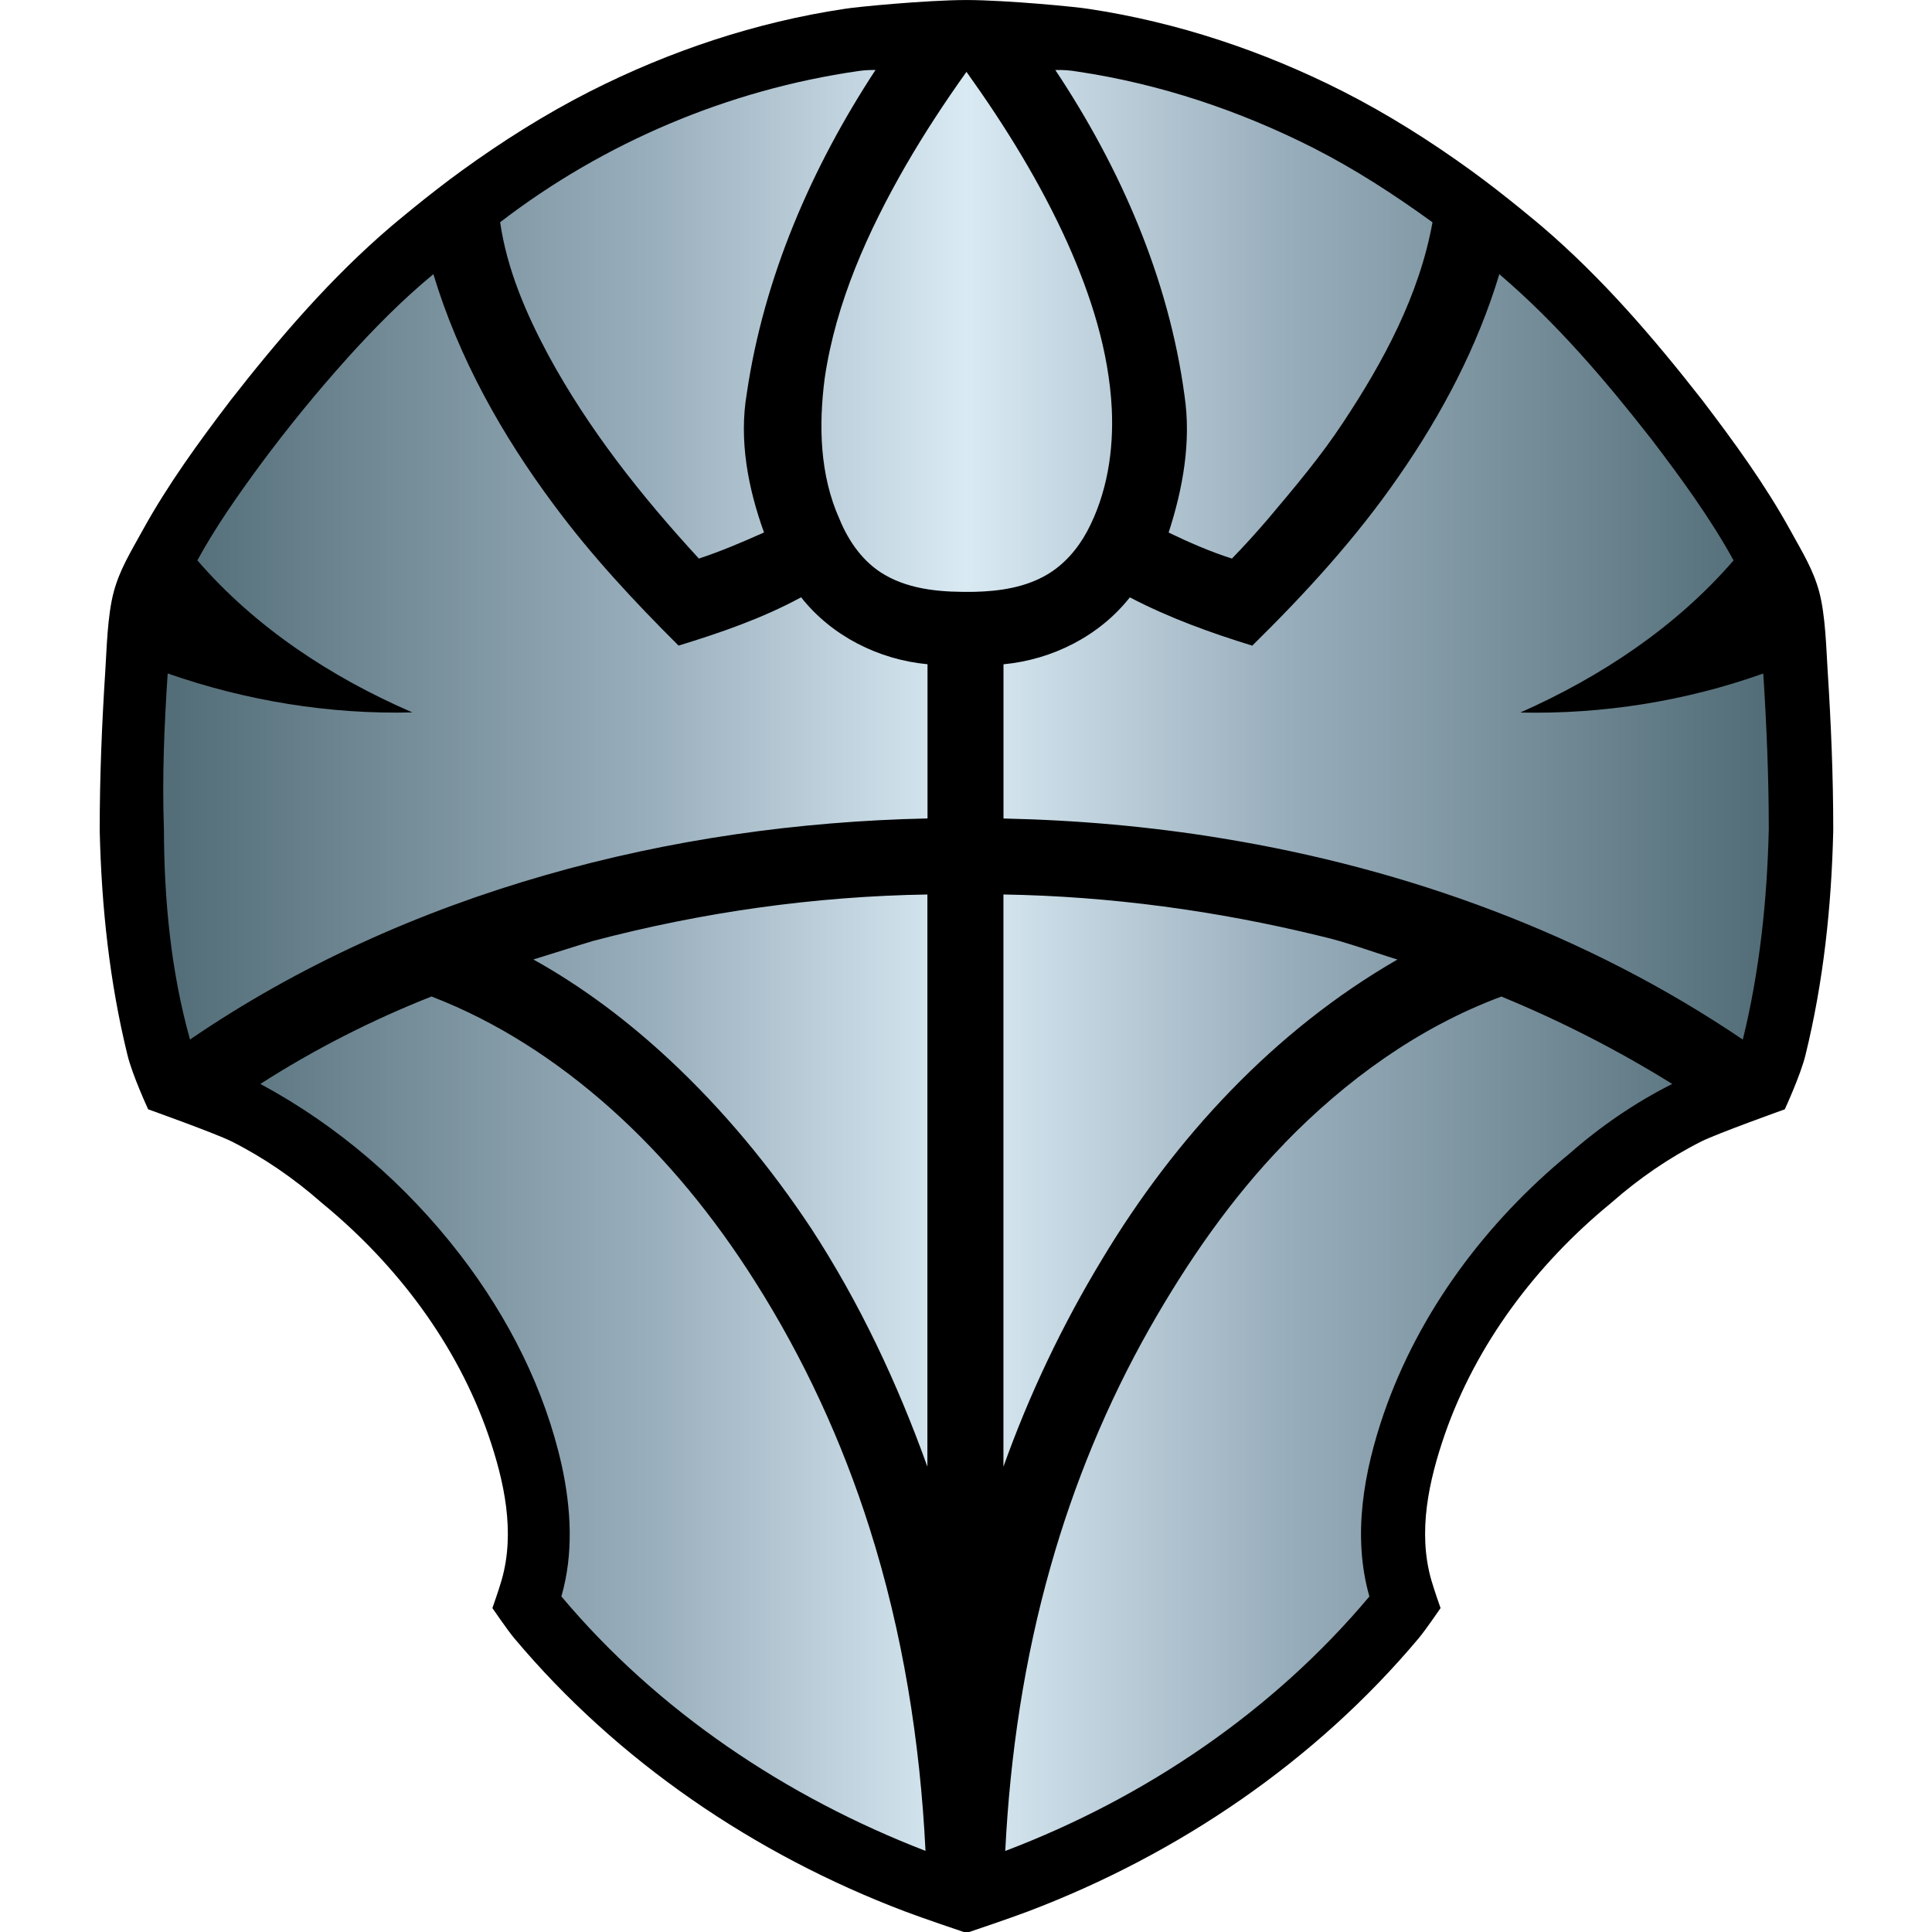 <?xml version="1.0" encoding="UTF-8" standalone="no"?>
<!DOCTYPE svg PUBLIC "-//W3C//DTD SVG 1.1//EN" "http://www.w3.org/Graphics/SVG/1.1/DTD/svg11.dtd">
<svg width="320" height="320" viewBox="0 0 320 320" version="1.1" xmlns="http://www.w3.org/2000/svg" xmlns:xlink="http://www.w3.org/1999/xlink" xml:space="preserve" xmlns:serif="http://www.serif.com/" style="fill-rule:evenodd;clip-rule:evenodd;stroke-linejoin:round;stroke-miterlimit:2;">
    <g transform="matrix(1.054,0,0,1.054,-8.561,-9.482)">
        <path d="M160,312.747C159.14,312.458 153.205,310.459 150.282,309.349C126.721,300.408 105.157,285.776 88.921,266.42C87.863,265.159 85.5,261.7 85.5,261.7C85.5,261.7 86.507,258.861 86.965,257.254C89.112,249.716 87.353,241.722 84.851,234.456C79.898,220.19 70.462,207.706 58.841,198.152C58.757,198.083 58.675,198.013 58.594,197.942C54.31,194.182 49.584,190.912 44.487,188.355C42.005,187.11 31.406,183.32 31.406,183.32C31.406,183.32 28.946,178.008 28.164,174.831C25.328,163.305 24.068,151.436 23.793,139.584C23.792,139.507 23.791,139.43 23.791,139.353C23.791,130.971 24.141,122.608 24.68,114.246C24.881,111.115 25.007,105.694 25.989,102.031C26.919,98.56 28.547,95.937 30.569,92.272C34.516,85.119 39.344,78.488 44.286,71.994C44.312,71.959 44.338,71.925 44.365,71.891C52.02,62.098 60.169,52.593 69.649,44.514C69.649,44.514 75.274,39.73 80.7,35.8C87.075,31.182 93.807,26.933 100.836,23.357C100.84,23.355 100.844,23.353 100.848,23.351C113.382,16.997 126.896,12.485 140.808,10.393C142.604,10.083 153.661,9.018 159.934,9L160.066,9C166.339,9.018 177.396,10.083 179.192,10.393C193.104,12.485 206.618,16.997 219.152,23.351C219.156,23.353 219.16,23.355 219.164,23.357C226.193,26.933 232.925,31.182 239.3,35.8C244.726,39.73 250.351,44.514 250.351,44.514C259.831,52.593 267.98,62.098 275.635,71.891C275.662,71.925 275.688,71.959 275.714,71.994C280.656,78.488 285.484,85.119 289.431,92.272C291.453,95.937 293.081,98.56 294.011,102.031C294.993,105.694 295.119,111.115 295.32,114.246C295.859,122.608 296.209,130.971 296.209,139.353C296.209,139.43 296.208,139.507 296.207,139.584C295.932,151.436 294.672,163.305 291.836,174.831C291.054,178.008 288.594,183.32 288.594,183.32C288.594,183.32 277.995,187.11 275.513,188.355C270.416,190.912 265.69,194.182 261.406,197.942C261.325,198.013 261.243,198.083 261.159,198.152C249.538,207.706 240.102,220.19 235.149,234.456C232.647,241.722 230.888,249.716 233.035,257.254C233.493,258.861 234.5,261.7 234.5,261.7C234.5,261.7 232.137,265.159 231.079,266.42C214.843,285.776 193.279,300.408 169.718,309.349C166.795,310.459 160.86,312.458 160,312.747L160,312.747L160,312.747Z"/>
    </g>
    <g transform="matrix(10.052,0,0,10.052,27.04,-1.811)">
        <path d="M5.551,3.842C7.263,2.526 9.316,1.658 11.453,1.351C11.547,1.336 11.641,1.333 11.736,1.333C10.683,2.94 9.896,4.749 9.616,6.658C9.483,7.431 9.636,8.225 9.899,8.954C9.547,9.111 9.193,9.263 8.826,9.384C7.881,8.357 7.006,7.254 6.341,6.024C5.975,5.341 5.663,4.614 5.551,3.842ZM14.699,1.334C15.77,2.944 16.567,4.767 16.827,6.693C16.941,7.454 16.802,8.23 16.566,8.955C16.905,9.119 17.25,9.269 17.609,9.384C17.818,9.17 18.018,8.947 18.213,8.72C18.643,8.209 19.076,7.698 19.443,7.139C20.109,6.134 20.697,5.042 20.914,3.843C20.29,3.391 19.641,2.969 18.953,2.619C17.736,2.002 16.424,1.563 15.073,1.361C14.949,1.339 14.823,1.33 14.698,1.334L14.699,1.334ZM12.24,2.897C11.613,3.987 11.083,5.16 10.899,6.412C10.798,7.187 10.817,8.008 11.142,8.732C11.293,9.102 11.536,9.449 11.888,9.652C12.333,9.91 12.866,9.94 13.368,9.932C13.777,9.922 14.199,9.861 14.558,9.651C14.844,9.485 15.067,9.225 15.223,8.936C15.553,8.318 15.663,7.602 15.629,6.908C15.58,5.963 15.285,5.048 14.902,4.189C14.452,3.19 13.872,2.254 13.235,1.364C12.881,1.86 12.546,2.369 12.241,2.896L12.24,2.897ZM22.015,4.699C21.656,5.89 21.07,7.003 20.362,8.022C19.661,9.04 18.823,9.954 17.944,10.819C17.253,10.606 16.569,10.359 15.927,10.023C15.424,10.661 14.649,11.05 13.845,11.126L13.845,13.667C15.053,13.693 16.259,13.798 17.451,13.995C20.496,14.492 23.466,15.575 26.027,17.31C26.306,16.176 26.428,15.008 26.455,13.842C26.455,12.986 26.419,12.132 26.364,11.278C25.084,11.734 23.72,11.951 22.361,11.921C23.684,11.334 24.924,10.515 25.875,9.414C25.486,8.709 25.008,8.057 24.521,7.417C23.762,6.446 22.957,5.501 22.017,4.7L22.015,4.699ZM3.022,6.094C2.519,6.653 2.044,7.238 1.596,7.842C1.225,8.348 0.863,8.862 0.562,9.413C1.518,10.52 2.769,11.341 4.105,11.919C2.736,11.953 1.365,11.728 0.073,11.277C0.017,12.13 -0.02,12.985 0.011,13.84C0.014,15.007 0.125,16.182 0.441,17.309C2.225,16.089 4.222,15.195 6.297,14.6C8.342,14.012 10.466,13.712 12.593,13.666L12.593,11.125C11.789,11.05 11.013,10.66 10.51,10.022C9.872,10.369 9.183,10.606 8.491,10.818C7.759,10.089 7.052,9.331 6.437,8.499C5.58,7.349 4.867,6.076 4.451,4.698C3.936,5.122 3.468,5.599 3.022,6.093L3.022,6.094ZM7.093,15.681C6.761,15.781 6.431,15.888 6.099,15.99C6.912,16.442 7.659,17.007 8.339,17.64C9.229,18.469 10.009,19.414 10.68,20.427C11.476,21.649 12.1,22.977 12.591,24.348C12.592,21.205 12.591,18.062 12.591,14.919C10.736,14.949 8.886,15.209 7.092,15.682L7.093,15.681ZM13.844,14.919L13.844,24.348C14.27,23.155 14.818,22.004 15.475,20.921C16.673,18.927 18.309,17.158 20.336,15.991C19.913,15.861 19.498,15.703 19.066,15.604C17.357,15.186 15.603,14.948 13.844,14.919ZM1.601,18.041C2.885,18.732 4.012,19.709 4.899,20.864C5.685,21.888 6.286,23.067 6.567,24.331C6.721,25.037 6.763,25.785 6.56,26.485C8.148,28.377 10.264,29.791 12.56,30.678C12.471,28.877 12.185,27.08 11.638,25.359C11.185,23.929 10.551,22.556 9.747,21.29C9.082,20.239 8.29,19.263 7.36,18.435C6.493,17.664 5.506,17.017 4.42,16.6C3.437,16.988 2.491,17.47 1.601,18.04L1.601,18.041ZM18.475,19.021C17.595,19.927 16.874,20.974 16.251,22.07C15.552,23.305 15.007,24.627 14.621,25.993C14.188,27.519 13.953,29.096 13.874,30.679C16.177,29.805 18.287,28.378 19.874,26.486C19.59,25.489 19.782,24.428 20.113,23.467C20.695,21.79 21.798,20.318 23.164,19.195C23.68,18.742 24.25,18.349 24.864,18.041C23.968,17.484 23.025,17.002 22.049,16.601C20.686,17.107 19.482,17.981 18.474,19.02L18.475,19.021Z" style="fill:url(#_Linear1);fill-rule:nonzero;"/>
    </g>
    <defs>
        <linearGradient id="_Linear1" x1="0" y1="0" x2="1" y2="0" gradientUnits="userSpaceOnUse" gradientTransform="matrix(26.455,0,0,29.346,-0,16.006)"><stop offset="0" style="stop-color:rgb(83,110,120);stop-opacity:1"/><stop offset="0.3" style="stop-color:rgb(153,174,188);stop-opacity:1"/><stop offset="0.5" style="stop-color:rgb(217,234,243);stop-opacity:1"/><stop offset="0.7" style="stop-color:rgb(153,174,188);stop-opacity:1"/><stop offset="1" style="stop-color:rgb(83,110,120);stop-opacity:1"/></linearGradient>
    </defs>
</svg>
